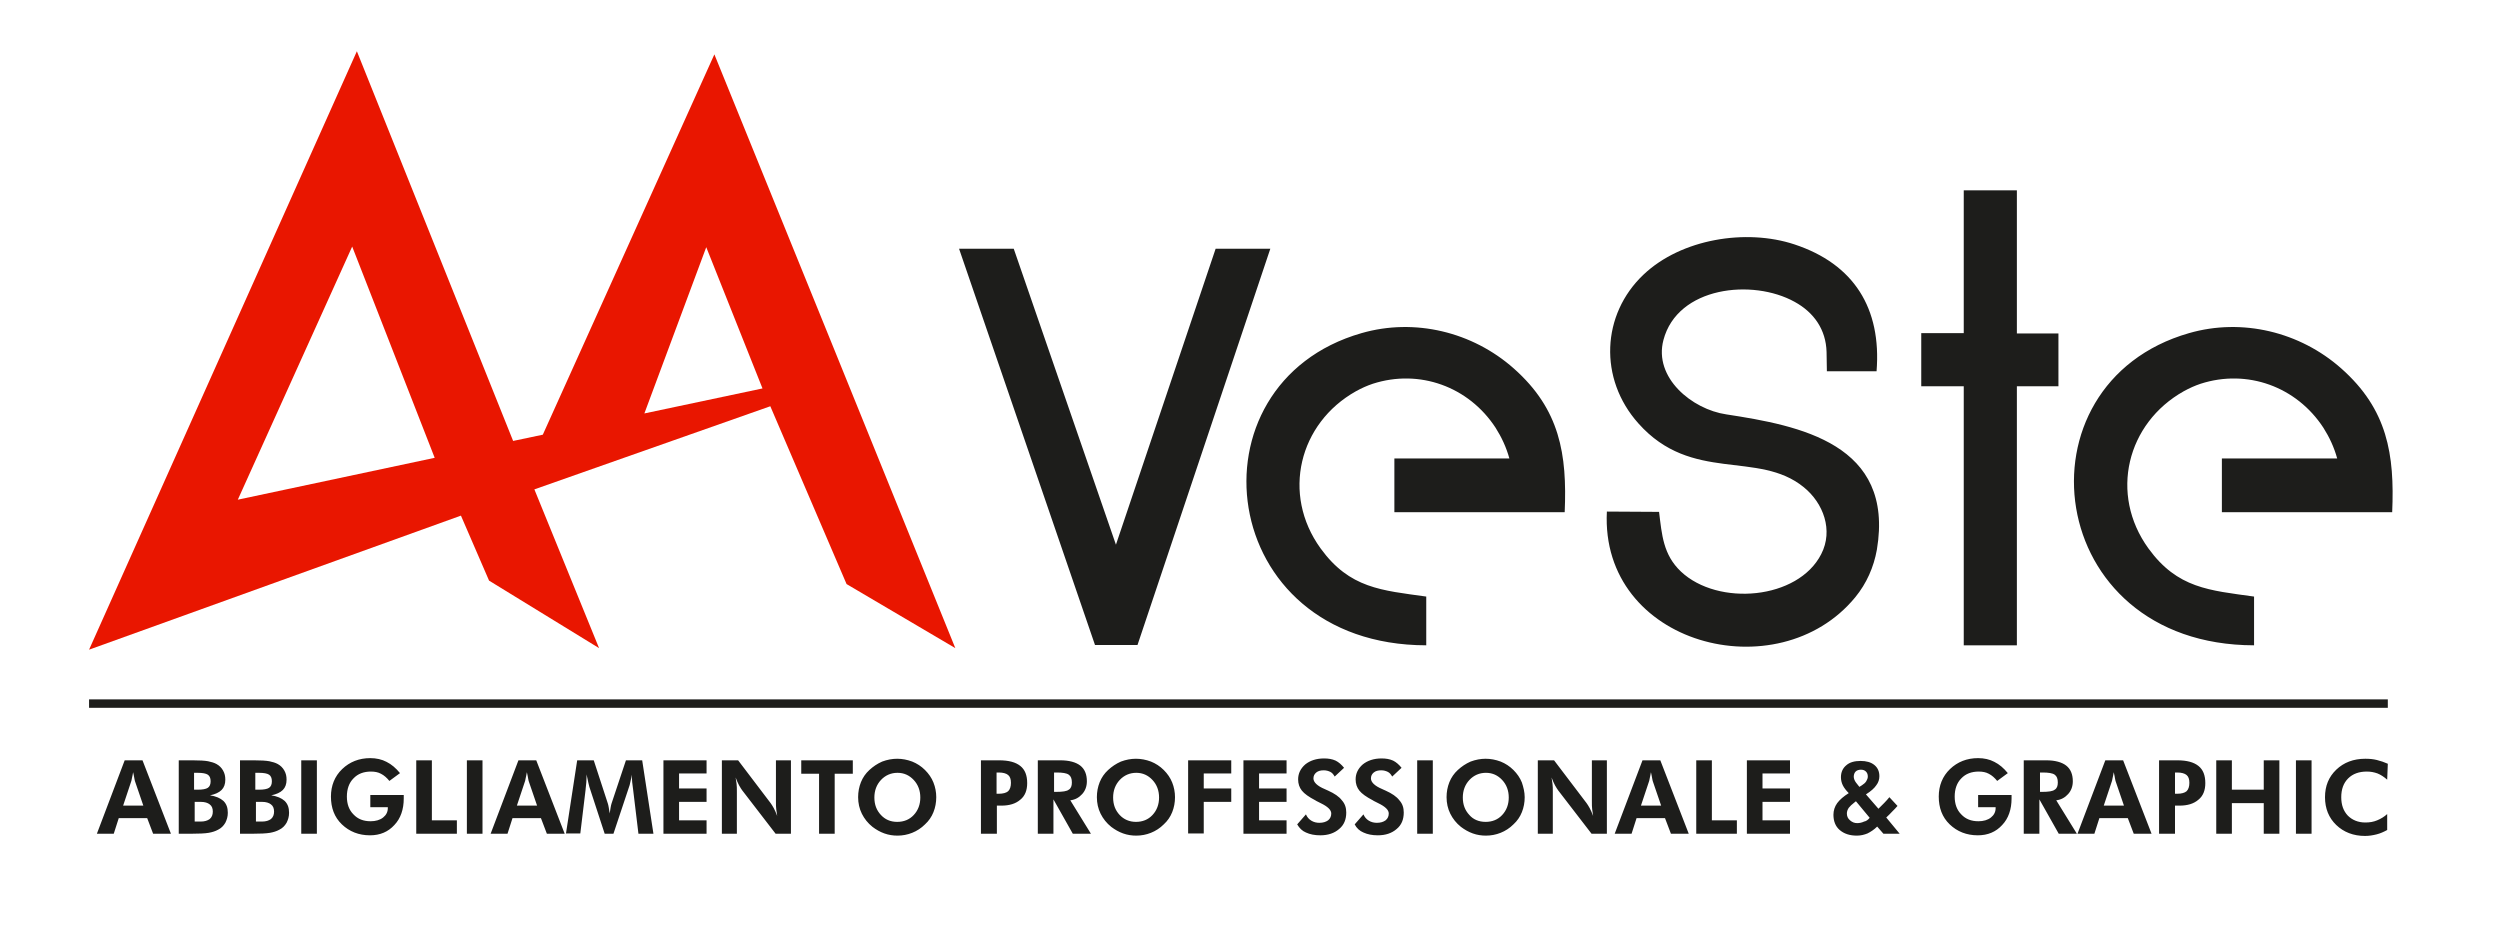 <?xml version="1.0" encoding="utf-8"?>
<!-- Generator: Adobe Illustrator 28.2.0, SVG Export Plug-In . SVG Version: 6.00 Build 0)  -->
<svg version="1.1" id="Layer_1" xmlns="http://www.w3.org/2000/svg" xmlns:xlink="http://www.w3.org/1999/xlink" x="0px" y="0px"
	 viewBox="0 0 800 300" style="enable-background:new 0 0 800 300;" xml:space="preserve">
<style type="text/css">
	.st0{fill-rule:evenodd;clip-rule:evenodd;fill:#E91600;}
	.st1{fill:#1D1D1B;}
	.st2{fill-rule:evenodd;clip-rule:evenodd;fill:#1D1D1B;}
</style>
<g>
	<path class="st0" d="M206.2,132.3l19.8-53.2l18,45.2L206.2,132.3z M76.1,159.9l36.6-81l26.4,67.6L76.1,159.9z M114.2,16.4
		L28.5,207.9l119-42.9l9,20.8l35.2,21.6L171,156.6l75.5-26.6l24.4,56.9l34.8,20.5c-25.8-63.7-51.2-126.3-77.1-190l-54.9,121.7
		l-9.5,2L114.2,16.4z"/>
	<path class="st1" d="M324.4,79.6l32.7,94.7L389,79.6h17.5L364,206.4c-9.1,0-4.4,0-13.6,0L306.9,79.6H324.4z M514.2,163.7l16.7,0.1
		c0.9,7.3,1.3,13.7,7,19.1c11.9,11.2,37.5,9,44.9-5.6c3.9-7.6,0.7-16.3-5.6-21.4c-14.6-11.9-35.8-1.2-52.9-20.4
		c-12.8-14.3-11.8-34.9,1.6-47.6c12.1-11.5,32.9-14.8,48.3-9.7c19.1,6.3,27.9,20.5,26.3,40.6h-15.9l-0.1-6.2
		c-0.2-7.1-4-12.6-10.2-16c-13.5-7.5-37.5-4.9-42,12.2c-3.2,12.1,9.2,22.2,20.1,23.8c23.5,3.6,53.9,9.4,48.2,43.3
		c-1,5.6-3.3,10.8-6.9,15.2C569,221.2,512,206.4,514.2,163.7z M435.7,106.6c17-4.9,35.5-0.4,48.7,11.3c14.8,13.1,17.1,27.5,16.3,46
		h-54.5v-17.2H483c-1-3.6-2.5-6.8-4.4-9.8c-8.6-13.2-24.4-18.9-39.3-14.1c-1.8,0.6-3.6,1.4-5.4,2.4c-18.2,10.2-23.9,32.9-11.3,50.3
		c9.3,12.8,19.5,13.4,33.8,15.4v15.6C388.9,206.4,379.2,122.8,435.7,106.6z M700.5,106.6c17-4.9,35.5-0.4,48.7,11.3
		c14.8,13.1,17.1,27.5,16.3,46h-54.5v-17.2h36.9c-1-3.6-2.5-6.8-4.4-9.8c-8.6-13.2-24.4-18.9-39.3-14.1c-1.8,0.6-3.6,1.4-5.4,2.4
		c-18.2,10.2-23.9,32.9-11.3,50.3c9.3,12.8,19.5,13.4,33.8,15.4v15.6C653.7,206.4,644,122.8,700.5,106.6z M614.8,106.6h13.6V60.9h17
		v45.8h13.3v16.9h-13.3v82.9h-17v-82.9h-13.6V106.6z"/>
	<path class="st1" d="M763.9,249.5c-1-0.9-2.1-1.6-3.1-2c-1.1-0.4-2.2-0.6-3.4-0.6c-2.5,0-4.5,0.7-6,2.2c-1.5,1.5-2.2,3.5-2.2,6
		c0,2.5,0.7,4.4,2.1,5.9c1.4,1.4,3.3,2.2,5.6,2.2c1.4,0,2.6-0.2,3.8-0.7c1.2-0.5,2.2-1.1,3.2-2l0,5.1c-1.1,0.6-2.2,1.1-3.4,1.4
		c-1.2,0.3-2.4,0.5-3.7,0.5c-3.7,0-6.8-1.2-9.2-3.5c-2.4-2.3-3.6-5.3-3.6-8.9c0-3.6,1.2-6.5,3.6-8.8c2.4-2.3,5.5-3.5,9.3-3.5
		c1.3,0,2.5,0.1,3.7,0.4c1.2,0.3,2.4,0.7,3.5,1.2L763.9,249.5z M734.7,266.8v-23.5h5v23.5H734.7z M709.2,266.8v-23.5h5v9.4h10.2
		v-9.4h5v23.5h-5V257h-10.2v9.8H709.2z M690.9,266.8v-23.5h5.8c3.1,0,5.3,0.6,6.8,1.8c1.5,1.2,2.2,3,2.2,5.5c0,2.3-0.7,4.1-2.2,5.3
		c-1.5,1.3-3.5,1.9-6.1,1.9H696v9H690.9z M696,254h0.7c1.4,0,2.4-0.3,3-0.8c0.6-0.6,0.9-1.5,0.9-2.7c0-1.2-0.3-2-0.9-2.5
		c-0.6-0.5-1.6-0.8-3-0.8H696V254z M664.8,266.8l8.9-23.5h5.7l9.1,23.5h-5.7l-1.9-5h-9.1l-1.6,5H664.8z M679.7,257.9l-2.6-7.6
		c-0.1-0.2-0.2-0.6-0.3-1.2c-0.1-0.5-0.2-1.2-0.4-2c-0.1,0.8-0.3,1.4-0.4,2c-0.1,0.6-0.2,1-0.3,1.2l-2.5,7.5H679.7z M652.7,253.4
		h0.8c2,0,3.4-0.2,4-0.7c0.7-0.4,1-1.2,1-2.3c0-1.2-0.3-2-1-2.5c-0.7-0.5-2-0.7-3.9-0.7h-0.8V253.4z M664.6,266.8h-5.8l-6.2-11v11
		h-5v-23.5h7.2c2.8,0,5,0.6,6.4,1.7c1.4,1.1,2.1,2.8,2.1,5c0,1.6-0.5,3-1.5,4.1c-1,1.1-2.2,1.8-3.8,2L664.6,266.8z M633,254.4h10.7
		c0,0.1,0,0.3,0,0.4c0,0.2,0,0.4,0,0.7c0,3.5-1,6.4-3,8.5c-2,2.2-4.6,3.3-7.8,3.3c-3.6,0-6.6-1.2-9-3.5c-2.4-2.3-3.5-5.3-3.5-8.9
		c0-3.5,1.2-6.5,3.6-8.8c2.4-2.3,5.4-3.5,9-3.5c1.9,0,3.7,0.4,5.2,1.2c1.6,0.8,3,2,4.3,3.6l-3.4,2.5c-0.8-1-1.7-1.8-2.7-2.3
		c-0.9-0.5-2-0.7-3.2-0.7c-2.3,0-4.2,0.7-5.6,2.2c-1.4,1.4-2.1,3.4-2.1,5.8c0,2.4,0.7,4.3,2.1,5.7c1.4,1.5,3.2,2.2,5.5,2.2
		c1.6,0,3-0.4,4-1.2c1-0.8,1.5-1.8,1.5-3v-0.3H633V254.4z M602.7,266.8l-2-2.3c-1,1-2.1,1.7-3.1,2.2c-1,0.4-2.1,0.7-3.4,0.7
		c-2.3,0-4.1-0.6-5.5-1.8c-1.4-1.2-2-2.9-2-4.9c0-1.3,0.4-2.6,1.2-3.7c0.8-1.1,2.1-2.2,3.7-3.2c-0.9-0.9-1.5-1.7-1.9-2.5
		c-0.4-0.8-0.6-1.7-0.6-2.6c0-1.6,0.6-2.9,1.7-3.8c1.1-1,2.7-1.4,4.6-1.4c1.8,0,3.3,0.4,4.4,1.3c1.1,0.9,1.6,2.1,1.6,3.6
		c0,1-0.3,2-1,2.9c-0.6,0.9-1.7,1.9-3.3,2.9l4,4.6c0.7-0.7,1.3-1.3,1.9-1.9c0.6-0.6,1.1-1.2,1.6-1.8l2.6,2.8
		c-0.5,0.6-1.1,1.2-1.7,1.8c-0.6,0.6-1.2,1.3-1.9,1.9l4.3,5.2H602.7z M598.3,261.7l-4.4-5.3l-0.5,0.4c-0.8,0.6-1.4,1.2-1.8,1.7
		c-0.4,0.6-0.6,1.2-0.6,1.8c0,0.9,0.3,1.6,1,2.2c0.7,0.6,1.4,0.9,2.3,0.9c0.8,0,1.6-0.2,2.2-0.5
		C597.2,262.8,597.8,262.3,598.3,261.7z M595,251.8l0.8-0.5c0.6-0.4,1.1-0.8,1.4-1.3c0.3-0.5,0.5-1,0.5-1.5c0-0.7-0.2-1.2-0.6-1.6
		c-0.4-0.4-0.9-0.6-1.6-0.6c-0.7,0-1.3,0.2-1.7,0.6c-0.4,0.4-0.6,1-0.6,1.7c0,0.3,0.1,0.6,0.2,0.9c0.1,0.3,0.3,0.6,0.5,0.9
		L595,251.8z M559,266.8v-23.5h13.8v4.2H564v4.8h8.8v4.3H564v5.9h8.8v4.3H559z M542.8,266.8v-23.5h5v19.2h8v4.3H542.8z M516.7,266.8
		l8.9-23.5h5.7l9.1,23.5h-5.7l-1.9-5h-9.1l-1.6,5H516.7z M531.6,257.9l-2.6-7.6c-0.1-0.2-0.2-0.6-0.3-1.2c-0.1-0.5-0.2-1.2-0.4-2
		c-0.1,0.8-0.3,1.4-0.4,2c-0.1,0.6-0.2,1-0.3,1.2l-2.5,7.5H531.6z M492.1,266.8v-23.5h5.2l10.4,13.7c0.3,0.4,0.6,0.9,1,1.6
		c0.4,0.7,0.7,1.5,1.1,2.5c-0.1-0.7-0.2-1.4-0.3-2.1c-0.1-0.7-0.1-1.5-0.1-2.6v-13.1h4.8v23.5h-4.9l-10.7-13.9
		c-0.3-0.4-0.6-0.9-1-1.6c-0.4-0.7-0.7-1.5-1.1-2.5c0.1,0.7,0.2,1.4,0.3,2c0.1,0.7,0.1,1.6,0.1,2.6v13.4H492.1z M475.4,263
		c2.1,0,3.9-0.7,5.3-2.2c1.4-1.5,2.1-3.4,2.1-5.6c0-2.2-0.7-4.1-2.1-5.6c-1.4-1.5-3.1-2.3-5.2-2.3c-2.1,0-3.9,0.8-5.3,2.3
		c-1.4,1.5-2.1,3.4-2.1,5.6c0,2.3,0.7,4.1,2.1,5.6C471.4,262.2,473.2,263,475.4,263z M487.9,255.1c0,1.7-0.3,3.3-0.9,4.8
		c-0.6,1.5-1.5,2.8-2.7,3.9c-1.2,1.2-2.6,2.1-4.1,2.7c-1.5,0.6-3.1,0.9-4.7,0.9c-1.4,0-2.8-0.2-4.2-0.7c-1.4-0.5-2.6-1.2-3.8-2.1
		c-1.5-1.2-2.6-2.6-3.4-4.2c-0.8-1.6-1.2-3.4-1.2-5.3c0-1.7,0.3-3.3,0.9-4.8c0.6-1.5,1.5-2.8,2.7-3.9c1.2-1.1,2.5-2,4.1-2.7
		c1.6-0.6,3.2-0.9,4.8-0.9c1.6,0,3.2,0.3,4.8,0.9c1.5,0.6,2.9,1.5,4.1,2.7c1.2,1.2,2.1,2.5,2.7,4
		C487.5,251.9,487.9,253.5,487.9,255.1z M453.5,266.8v-23.5h5v23.5H453.5z M433.5,263.8l2.8-3.2c0.4,0.9,0.9,1.5,1.7,2
		c0.8,0.5,1.7,0.7,2.6,0.7c1.2,0,2.1-0.3,2.8-0.8c0.7-0.6,1-1.3,1-2.2c0-1.1-1.1-2.2-3.4-3.3c-0.7-0.4-1.3-0.6-1.7-0.9
		c-2.1-1.1-3.5-2.1-4.3-3.1c-0.8-1-1.2-2.2-1.2-3.6c0-1.9,0.8-3.5,2.3-4.8c1.5-1.2,3.5-1.9,6-1.9c1.4,0,2.6,0.2,3.7,0.7
		c1,0.5,1.9,1.3,2.7,2.3l-3,2.8c-0.4-0.7-0.8-1.2-1.4-1.5c-0.6-0.3-1.3-0.5-2.1-0.5c-1,0-1.8,0.2-2.4,0.7c-0.6,0.5-0.9,1.1-0.9,1.9
		c0,1.2,1.2,2.4,3.6,3.4c0.5,0.2,0.8,0.4,1.1,0.5c2,0.9,3.5,1.9,4.4,3.1c1,1.1,1.4,2.4,1.4,3.9c0,2.2-0.7,4-2.3,5.3
		c-1.5,1.3-3.5,2-6,2c-1.8,0-3.3-0.3-4.6-0.9C435.1,265.9,434.1,265,433.5,263.8z M415.1,263.8l2.8-3.2c0.4,0.9,0.9,1.5,1.7,2
		c0.8,0.5,1.7,0.7,2.6,0.7c1.2,0,2.1-0.3,2.8-0.8c0.7-0.6,1-1.3,1-2.2c0-1.1-1.1-2.2-3.4-3.3c-0.7-0.4-1.3-0.6-1.7-0.9
		c-2.1-1.1-3.5-2.1-4.3-3.1c-0.8-1-1.2-2.2-1.2-3.6c0-1.9,0.8-3.5,2.3-4.8c1.5-1.2,3.5-1.9,6-1.9c1.4,0,2.6,0.2,3.7,0.7
		c1,0.5,1.9,1.3,2.7,2.3l-3,2.8c-0.4-0.7-0.8-1.2-1.4-1.5c-0.6-0.3-1.3-0.5-2.1-0.5c-1,0-1.8,0.2-2.4,0.7c-0.6,0.5-0.9,1.1-0.9,1.9
		c0,1.2,1.2,2.4,3.6,3.4c0.5,0.2,0.8,0.4,1.1,0.5c2,0.9,3.5,1.9,4.4,3.1c1,1.1,1.4,2.4,1.4,3.9c0,2.2-0.7,4-2.3,5.3
		c-1.5,1.3-3.5,2-6,2c-1.8,0-3.3-0.3-4.6-0.9C416.7,265.9,415.8,265,415.1,263.8z M397.9,266.8v-23.5h13.8v4.2h-8.8v4.8h8.8v4.3
		h-8.8v5.9h8.8v4.3H397.9z M380.2,266.8v-23.5h13.8v4.2h-8.8v4.8h8.8v4.3h-8.8v10.1H380.2z M363.5,263c2.1,0,3.9-0.7,5.3-2.2
		c1.4-1.5,2.1-3.4,2.1-5.6c0-2.2-0.7-4.1-2.1-5.6c-1.4-1.5-3.1-2.3-5.2-2.3c-2.1,0-3.9,0.8-5.3,2.3c-1.4,1.5-2.1,3.4-2.1,5.6
		c0,2.3,0.7,4.1,2.1,5.6C359.6,262.2,361.4,263,363.5,263z M376,255.1c0,1.7-0.3,3.3-0.9,4.8c-0.6,1.5-1.5,2.8-2.7,3.9
		c-1.2,1.2-2.6,2.1-4.1,2.7c-1.5,0.6-3.1,0.9-4.7,0.9c-1.4,0-2.8-0.2-4.2-0.7c-1.4-0.5-2.6-1.2-3.8-2.1c-1.5-1.2-2.6-2.6-3.4-4.2
		c-0.8-1.6-1.2-3.4-1.2-5.3c0-1.7,0.3-3.3,0.9-4.8c0.6-1.5,1.5-2.8,2.7-3.9c1.2-1.1,2.5-2,4.1-2.7c1.6-0.6,3.2-0.9,4.8-0.9
		c1.6,0,3.2,0.3,4.8,0.9c1.5,0.6,2.9,1.5,4.1,2.7c1.2,1.2,2.1,2.5,2.7,4C375.7,251.9,376,253.5,376,255.1z M337.2,253.4h0.8
		c2,0,3.4-0.2,4-0.7c0.7-0.4,1-1.2,1-2.3c0-1.2-0.3-2-1-2.5c-0.7-0.5-2-0.7-3.9-0.7h-0.8V253.4z M349.1,266.8h-5.8l-6.2-11v11h-5
		v-23.5h7.2c2.8,0,5,0.6,6.4,1.7c1.4,1.1,2.1,2.8,2.1,5c0,1.6-0.5,3-1.5,4.1c-1,1.1-2.2,1.8-3.8,2L349.1,266.8z M313.9,266.8v-23.5
		h5.8c3.1,0,5.3,0.6,6.8,1.8c1.5,1.2,2.2,3,2.2,5.5c0,2.3-0.7,4.1-2.2,5.3c-1.5,1.3-3.5,1.9-6.1,1.9h-1.4v9H313.9z M318.9,254h0.7
		c1.4,0,2.4-0.3,3-0.8c0.6-0.6,0.9-1.5,0.9-2.7c0-1.2-0.3-2-0.9-2.5c-0.6-0.5-1.6-0.8-3-0.8h-0.7V254z M287.1,263
		c2.1,0,3.9-0.7,5.3-2.2c1.4-1.5,2.1-3.4,2.1-5.6c0-2.2-0.7-4.1-2.1-5.6c-1.4-1.5-3.1-2.3-5.2-2.3c-2.1,0-3.9,0.8-5.3,2.3
		c-1.4,1.5-2.1,3.4-2.1,5.6c0,2.3,0.7,4.1,2.1,5.6C283.2,262.2,284.9,263,287.1,263z M299.6,255.1c0,1.7-0.3,3.3-0.9,4.8
		c-0.6,1.5-1.5,2.8-2.7,3.9c-1.2,1.2-2.6,2.1-4.1,2.7c-1.5,0.6-3.1,0.9-4.7,0.9c-1.4,0-2.8-0.2-4.2-0.7c-1.4-0.5-2.6-1.2-3.8-2.1
		c-1.5-1.2-2.6-2.6-3.4-4.2c-0.8-1.6-1.2-3.4-1.2-5.3c0-1.7,0.3-3.3,0.9-4.8c0.6-1.5,1.5-2.8,2.7-3.9c1.2-1.1,2.5-2,4.1-2.7
		c1.6-0.6,3.2-0.9,4.8-0.9c1.6,0,3.2,0.3,4.8,0.9c1.5,0.6,2.9,1.5,4.1,2.7c1.2,1.2,2.1,2.5,2.7,4
		C299.3,251.9,299.6,253.5,299.6,255.1z M267.1,247.6v19.2h-5v-19.2h-5.7v-4.3h16.5v4.3H267.1z M231,266.8v-23.5h5.2l10.4,13.7
		c0.3,0.4,0.6,0.9,1,1.6c0.4,0.7,0.7,1.5,1.1,2.5c-0.1-0.7-0.2-1.4-0.3-2.1c-0.1-0.7-0.1-1.5-0.1-2.6v-13.1h4.8v23.5h-4.9
		l-10.7-13.9c-0.3-0.4-0.6-0.9-1-1.6c-0.4-0.7-0.7-1.5-1.1-2.5c0.1,0.7,0.2,1.4,0.3,2c0.1,0.7,0.1,1.6,0.1,2.6v13.4H231z
		 M212.3,266.8v-23.5h13.8v4.2h-8.8v4.8h8.8v4.3h-8.8v5.9h8.8v4.3H212.3z M181.1,266.8l3.6-23.5h5.3l4.5,13.8
		c0.1,0.3,0.2,0.7,0.3,1.3c0.1,0.6,0.2,1.2,0.3,1.9c0.1-0.7,0.2-1.4,0.3-1.9c0.1-0.6,0.2-1,0.3-1.3l4.6-13.8h5.2l3.6,23.5h-4.8
		l-1.7-14.1c-0.1-1-0.2-1.8-0.3-2.4c0-0.5-0.1-1-0.1-1.5c0-0.2,0-0.4,0-0.6c0-0.1,0-0.2,0-0.3c-0.2,0.9-0.3,1.7-0.5,2.4
		c-0.1,0.7-0.3,1.2-0.4,1.5l-5,15h-2.8l-4.9-15c0-0.1-0.1-0.5-0.3-1.2c-0.1-0.6-0.3-1.5-0.6-2.8v0.7c0,1.1-0.1,2.4-0.3,4l0,0.1
		l-1.7,14.1H181.1z M157,266.8l8.9-23.5h5.7l9.1,23.5H175l-1.9-5H164l-1.6,5H157z M171.9,257.9l-2.6-7.6c-0.1-0.2-0.2-0.6-0.3-1.2
		c-0.1-0.5-0.2-1.2-0.4-2c-0.1,0.8-0.3,1.4-0.4,2c-0.1,0.6-0.2,1-0.3,1.2l-2.5,7.5H171.9z M149.4,266.8v-23.5h5v23.5H149.4z
		 M133.2,266.8v-23.5h5v19.2h8v4.3H133.2z M118.5,254.4h10.7c0,0.1,0,0.3,0,0.4c0,0.2,0,0.4,0,0.7c0,3.5-1,6.4-3,8.5
		c-2,2.2-4.6,3.3-7.8,3.3c-3.6,0-6.6-1.2-9-3.5c-2.4-2.3-3.5-5.3-3.5-8.9c0-3.5,1.2-6.5,3.6-8.8c2.4-2.3,5.4-3.5,9-3.5
		c1.9,0,3.7,0.4,5.2,1.2c1.6,0.8,3,2,4.3,3.6l-3.4,2.5c-0.8-1-1.7-1.8-2.7-2.3c-0.9-0.5-2-0.7-3.2-0.7c-2.3,0-4.2,0.7-5.6,2.2
		c-1.4,1.4-2.1,3.4-2.1,5.8c0,2.4,0.7,4.3,2.1,5.7c1.4,1.5,3.2,2.2,5.5,2.2c1.6,0,3-0.4,4-1.2c1-0.8,1.5-1.8,1.5-3v-0.3h-5.6V254.4z
		 M96.4,266.8v-23.5h5v23.5H96.4z M76.8,266.8v-23.5h4.4c2.3,0,3.9,0.1,5,0.3c1,0.2,2,0.5,2.7,0.9c0.9,0.5,1.6,1.2,2.1,2.1
		c0.5,0.9,0.7,1.8,0.7,2.9c0,1.4-0.4,2.5-1.2,3.3c-0.8,0.8-2.1,1.4-3.7,1.7c1.9,0.3,3.3,0.9,4.3,1.8c1,1,1.4,2.2,1.4,3.8
		c0,1.2-0.3,2.2-0.8,3.2c-0.6,1-1.3,1.7-2.3,2.2c-0.9,0.5-1.9,0.8-3,1c-1.2,0.2-3.1,0.3-5.8,0.3h-0.5H76.8z M81.8,252.7h1.1
		c1.5,0,2.6-0.2,3.2-0.6c0.6-0.4,0.9-1.1,0.9-2.1c0-1-0.3-1.7-0.9-2.1c-0.6-0.4-1.7-0.6-3.2-0.6h-1.2V252.7z M81.8,262.9h2
		c1.3,0,2.2-0.3,2.9-0.8c0.7-0.6,1-1.4,1-2.4c0-1-0.3-1.8-1-2.3c-0.6-0.5-1.6-0.8-2.8-0.8h-2V262.9z M57.2,266.8v-23.5h4.4
		c2.3,0,3.9,0.1,5,0.3c1,0.2,2,0.5,2.7,0.9c0.9,0.5,1.6,1.2,2.1,2.1c0.5,0.9,0.7,1.8,0.7,2.9c0,1.4-0.4,2.5-1.2,3.3
		c-0.8,0.8-2.1,1.4-3.7,1.7c1.9,0.3,3.3,0.9,4.3,1.8c1,1,1.4,2.2,1.4,3.8c0,1.2-0.3,2.2-0.8,3.2c-0.6,1-1.3,1.7-2.3,2.2
		c-0.9,0.5-1.9,0.8-3,1c-1.2,0.2-3.1,0.3-5.8,0.3h-0.5H57.2z M62.2,252.7h1.1c1.5,0,2.6-0.2,3.2-0.6c0.6-0.4,0.9-1.1,0.9-2.1
		c0-1-0.3-1.7-0.9-2.1c-0.6-0.4-1.7-0.6-3.2-0.6h-1.2V252.7z M62.2,262.9h2c1.3,0,2.2-0.3,2.9-0.8c0.7-0.6,1-1.4,1-2.4
		c0-1-0.3-1.8-1-2.3c-0.6-0.5-1.6-0.8-2.8-0.8h-2V262.9z M31,266.8l8.9-23.5h5.7l9.1,23.5H49l-1.9-5H38l-1.6,5H31z M45.9,257.9
		l-2.6-7.6c-0.1-0.2-0.2-0.6-0.3-1.2c-0.1-0.5-0.2-1.2-0.4-2c-0.1,0.8-0.3,1.4-0.4,2c-0.1,0.6-0.2,1-0.3,1.2l-2.5,7.5H45.9z"/>
	<rect x="28.5" y="223.8" class="st2" width="735.6" height="2.7"/>
</g>
<g>
</g>
<g>
</g>
<g>
</g>
<g>
</g>
<g>
</g>
<g>
</g>
<g>
</g>
<g>
</g>
<g>
</g>
<g>
</g>
<g>
</g>
<g>
</g>
<g>
</g>
<g>
</g>
<g>
</g>
</svg>

